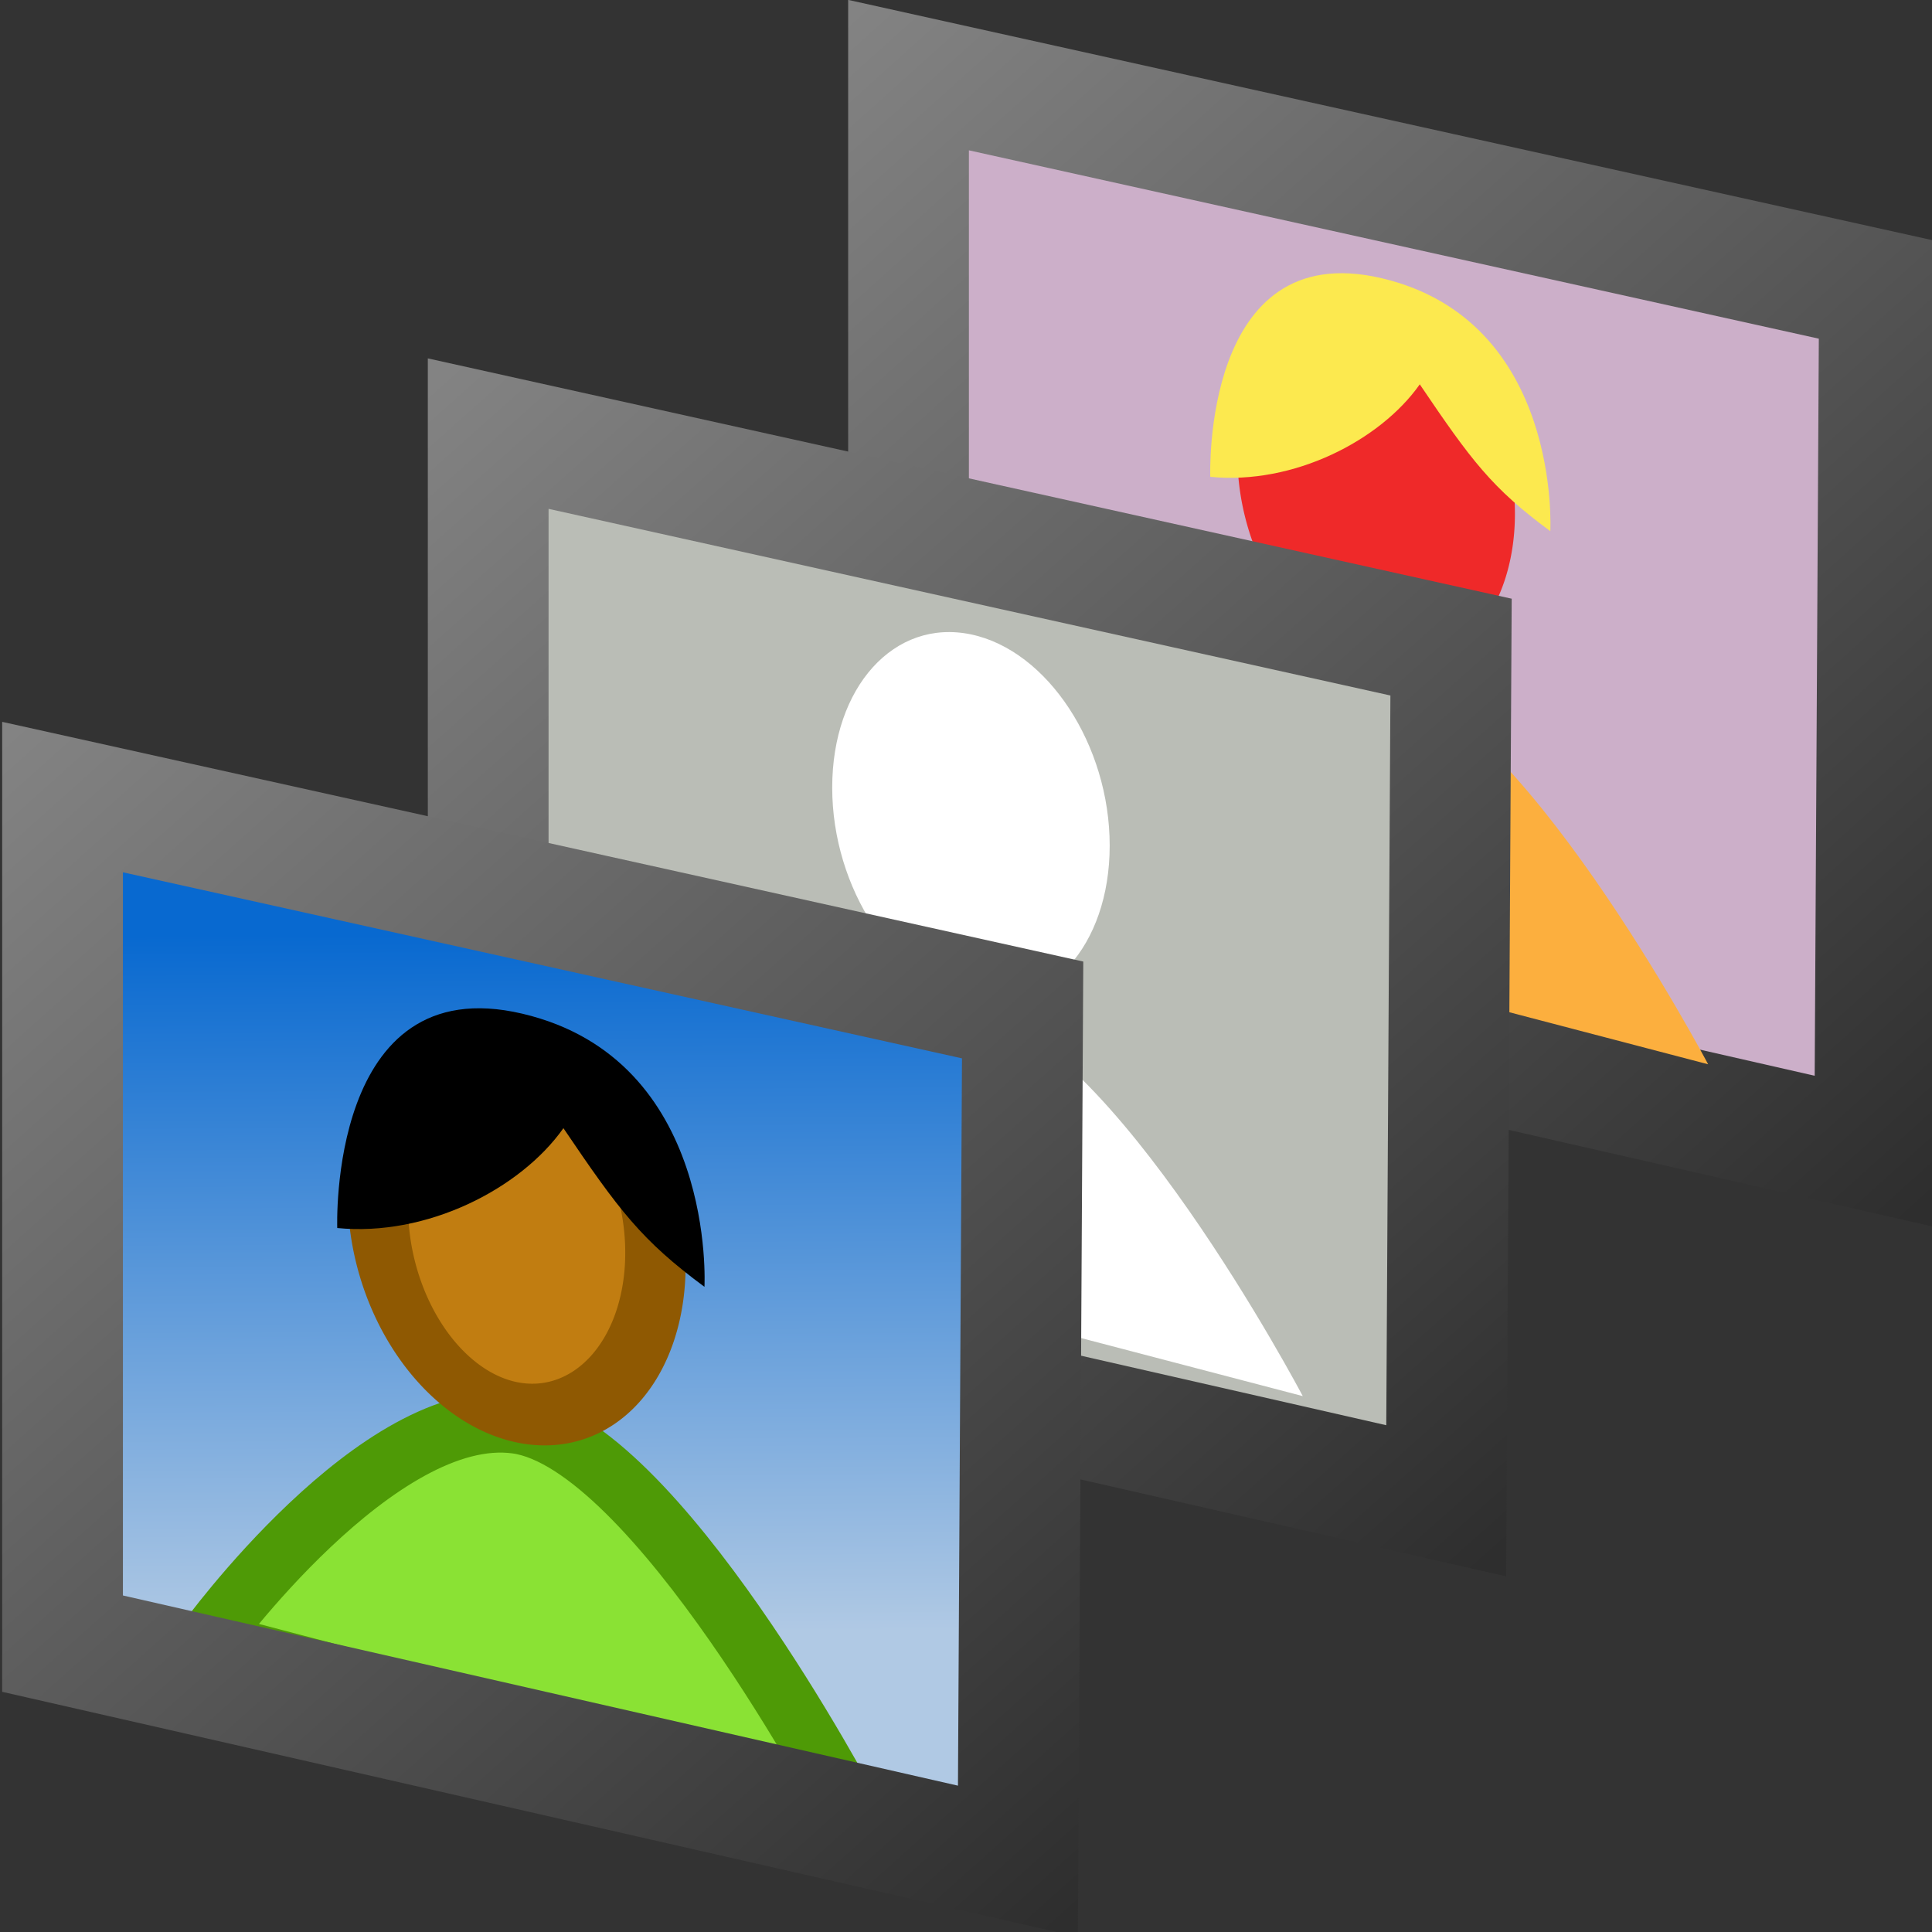 <?xml version="1.0" encoding="UTF-8" standalone="no"?>
<!-- Created with Inkscape (http://www.inkscape.org/) -->

<svg
   xmlns:dc="http://purl.org/dc/elements/1.1/"
   xmlns:cc="http://creativecommons.org/ns#"
   xmlns:rdf="http://www.w3.org/1999/02/22-rdf-syntax-ns#"
   xmlns:svg="http://www.w3.org/2000/svg"
   xmlns="http://www.w3.org/2000/svg"
   xmlns:xlink="http://www.w3.org/1999/xlink"
   xmlns:sodipodi="http://sodipodi.sourceforge.net/DTD/sodipodi-0.dtd"
   xmlns:inkscape="http://www.inkscape.org/namespaces/inkscape"
   width="16px"
   height="16px"
   id="svg8012"
   version="1.1"
   inkscape:version="0.48.5 r10040"
   sodipodi:docname="New document 7">
  <rect width="100%" height="100%" fill="#333333" stroke="none"/>
  <defs
     id="defs8014">
    <linearGradient
       id="linearGradient8605">
      <stop
         style="stop-color:#b0c9e4;stop-opacity:1;"
         offset="0"
         id="stop8607" />
      <stop
         style="stop-color:#0869d0;stop-opacity:1;"
         offset="1"
         id="stop8609" />
    </linearGradient>
    <linearGradient
       inkscape:collect="always"
       xlink:href="#linearGradient8536-8"
       id="linearGradient8542"
       x1="-0.027"
       y1="4.051"
       x2="9.96"
       y2="15.245"
       gradientUnits="userSpaceOnUse"
       gradientTransform="matrix(0.878,0,0,0.879,0.063,2.534)" />
    <linearGradient
       inkscape:collect="always"
       xlink:href="#linearGradient8536-8"
       id="linearGradient8542-5"
       x1="3.081"
       y1="2.023"
       x2="12.979"
       y2="13.151"
       gradientUnits="userSpaceOnUse"
       gradientTransform="matrix(0.881,0,0,0.882,0.929,1.32)" />
    <linearGradient
       inkscape:collect="always"
       xlink:href="#linearGradient8536-8"
       id="linearGradient8542-8"
       x1="5.987"
       y1="0.041"
       x2="15.997"
       y2="11.168"
       gradientUnits="userSpaceOnUse"
       gradientTransform="matrix(0.888,0,0,0.889,1.742,0.056)" />
    <linearGradient
       id="linearGradient8536-8">
      <stop
         style="stop-color:#838383;stop-opacity:1;"
         offset="0"
         id="stop8538-2" />
      <stop
         style="stop-color:#2e2e2e;stop-opacity:1;"
         offset="1"
         id="stop8540-7" />
    </linearGradient>
    <linearGradient
       inkscape:collect="always"
       xlink:href="#linearGradient8605"
       id="linearGradient8611"
       x1="2.924"
       y1="13.53"
       x2="2.888"
       y2="7.742"
       gradientUnits="userSpaceOnUse" />
  </defs>
  <sodipodi:namedview
     id="base"
     pagecolor="#ffffff"
     bordercolor="#666666"
     borderopacity="1.0"
     inkscape:pageopacity="0.0"
     inkscape:pageshadow="2"
     inkscape:zoom="44.395604"
     inkscape:cx="4.4185643"
     inkscape:cy="7.6170792"
     inkscape:current-layer="layer1"
     showgrid="true"
     inkscape:grid-bbox="true"
     inkscape:document-units="px"
     inkscape:snap-global="false"
     inkscape:window-width="2880"
     inkscape:window-height="1557"
     inkscape:window-x="-8"
     inkscape:window-y="-8"
     inkscape:window-maximized="1">
    <inkscape:grid
       type="xygrid"
       id="grid8020" />
  </sodipodi:namedview>
  <g
     id="layer1"
     inkscape:label="Layer 1"
     inkscape:groupmode="layer">
    <path
       style="color:#000000;fill:#ccafc9;fill-opacity:1;fill-rule:nonzero;stroke:url(#linearGradient8542-8);stroke-width:1px;stroke-linecap:butt;stroke-linejoin:miter;stroke-miterlimit:4;stroke-opacity:1;stroke-dasharray:none;stroke-dashoffset:0;marker:none;visibility:visible;display:inline;overflow:visible;enable-background:accumulate"
       d="m 15.525,9.535 -8.001,-1.823 0,-7.09 8.041,1.782 z"
       id="path8026"
       inkscape:connector-curvature="0" />
    <path
       sodipodi:nodetypes="cczc"
       inkscape:connector-curvature="0"
       id="path8629"
       d="m 8.83,7.422 5.316,1.392 c 0,0 -1.601,-3.037 -2.748,-3.197 -1.147,-0.16 -2.568,1.805 -2.568,1.805 z"
       style="fill:#fcaf3e;stroke:none;stroke-width:0.5;stroke-miterlimit:4;stroke-dasharray:none" />
    <path
       transform="matrix(1,0.209,0,1,6.915,-6.975)"
       d="m 5.631,10.053 a 1.149,1.509 0 1 1 -2.298,0 1.149,1.509 0 1 1 2.298,0 z"
       sodipodi:ry="1.5091584"
       sodipodi:rx="1.1487623"
       sodipodi:cy="10.053465"
       sodipodi:cx="4.4824257"
       id="path8631"
       style="color:#000000;fill:#ef2929;fill-opacity:1;fill-rule:nonzero;stroke:none;stroke-width:0.5;stroke-linecap:butt;stroke-linejoin:miter;stroke-miterlimit:4;stroke-opacity:1;stroke-dasharray:none;stroke-dashoffset:0;marker:none;visibility:visible;display:inline;overflow:visible;enable-background:accumulate"
       sodipodi:type="arc" />
    <path
       sodipodi:nodetypes="ccczc"
       inkscape:connector-curvature="0"
       id="path8633"
       d="m 10.024,3.949 c 0.686,0.068 1.405,-0.299 1.734,-0.766 0.428,0.633 0.598,0.86 1.081,1.216 0,0 0.096,-1.744 -1.397,-2.095 -1.492,-0.351 -1.419,1.644 -1.419,1.644 z"
       style="fill:#fce94f;stroke:none" />
    <path
       inkscape:connector-curvature="0"
       id="path8024"
       d="m 11.977,12.429 -7.934,-1.807 0,-7.031 7.974,1.768 z"
       style="color:#000000;fill:#babdb6;fill-opacity:1;fill-rule:nonzero;stroke:url(#linearGradient8542-5);stroke-width:1px;stroke-linecap:butt;stroke-linejoin:miter;stroke-miterlimit:4;stroke-opacity:1;stroke-dasharray:none;stroke-dashoffset:0;marker:none;visibility:visible;display:inline;overflow:visible;enable-background:accumulate" />
    <g
       id="g8625"
       transform="translate(0.315,-0.248)">
      <path
         style="fill:#ffffff;stroke:none"
         d="m 5.158,10.418 5.316,1.392 c 0,0 -1.601,-3.037 -2.748,-3.197 C 6.579,8.453 5.158,10.418 5.158,10.418 z"
         id="path8621"
         inkscape:connector-curvature="0"
         sodipodi:nodetypes="cczc" />
      <path
         sodipodi:type="arc"
         style="color:#000000;fill:#ffffff;fill-opacity:1;fill-rule:nonzero;stroke:none;stroke-width:0.5;marker:none;visibility:visible;display:inline;overflow:visible;enable-background:accumulate"
         id="path8623"
         sodipodi:cx="4.4824257"
         sodipodi:cy="10.053465"
         sodipodi:rx="1.1487623"
         sodipodi:ry="1.5091584"
         d="m 5.631,10.053 c 0,0.833 -0.514,1.509 -1.149,1.509 -0.634,0 -1.149,-0.676 -1.149,-1.509 0,-0.833 0.514,-1.509 1.149,-1.509 0.634,0 1.149,0.676 1.149,1.509 z"
         transform="matrix(1,0.209,0,1,3.244,-3.979)" />
    </g>
    <path
       style="fill:url(#linearGradient8611);stroke:none;stroke-width:1px;stroke-linecap:butt;stroke-linejoin:miter;stroke-opacity:1;fill-opacity:1"
       d="m 8.43,15.414 -7.912,-1.802 0,-7.011 7.951,1.763 z"
       id="path8022"
       inkscape:connector-curvature="0" />
    <path
       style="fill:#8ae234;stroke:#4e9a06;stroke-width:0.5;stroke-miterlimit:4;stroke-dasharray:none"
       d="m 1.712,13.594 5.316,1.392 c 0,0 -1.601,-3.037 -2.748,-3.197 -1.147,-0.16 -2.568,1.805 -2.568,1.805 z"
       id="path8615"
       inkscape:connector-curvature="0"
       sodipodi:nodetypes="cczc" />
    <path
       sodipodi:type="arc"
       style="color:#000000;fill:#c17d11;fill-opacity:1;fill-rule:nonzero;stroke:#8f5902;stroke-width:0.5;stroke-linecap:butt;stroke-linejoin:miter;stroke-miterlimit:4;stroke-opacity:1;stroke-dasharray:none;stroke-dashoffset:0;marker:none;visibility:visible;display:inline;overflow:visible;enable-background:accumulate"
       id="path8613"
       sodipodi:cx="4.4824257"
       sodipodi:cy="10.053465"
       sodipodi:rx="1.1487623"
       sodipodi:ry="1.5091584"
       d="m 5.631,10.053 a 1.149,1.509 0 1 1 -2.298,0 1.149,1.509 0 1 1 2.298,0 z"
       transform="matrix(1,0.209,0,1,-0.203,-0.803)" />
    <path
       style="fill:#000000;stroke:none"
       d="m 2.793,10.17 c 0.741,0.073 1.517,-0.323 1.873,-0.827 0.462,0.683 0.646,0.928 1.168,1.314 0,0 0.103,-1.883 -1.508,-2.262 C 2.714,8.015 2.793,10.17 2.793,10.17 z"
       id="path8617"
       inkscape:connector-curvature="0"
       sodipodi:nodetypes="ccczc" />
    <path
       inkscape:connector-curvature="0"
       id="path8619"
       d="m 8.43,15.414 -7.912,-1.802 0,-7.011 7.951,1.763 z"
       style="fill:none;stroke:url(#linearGradient8542);stroke-width:1px;stroke-linecap:butt;stroke-linejoin:miter;stroke-opacity:1;fill-opacity:1" />
  </g>
</svg>
